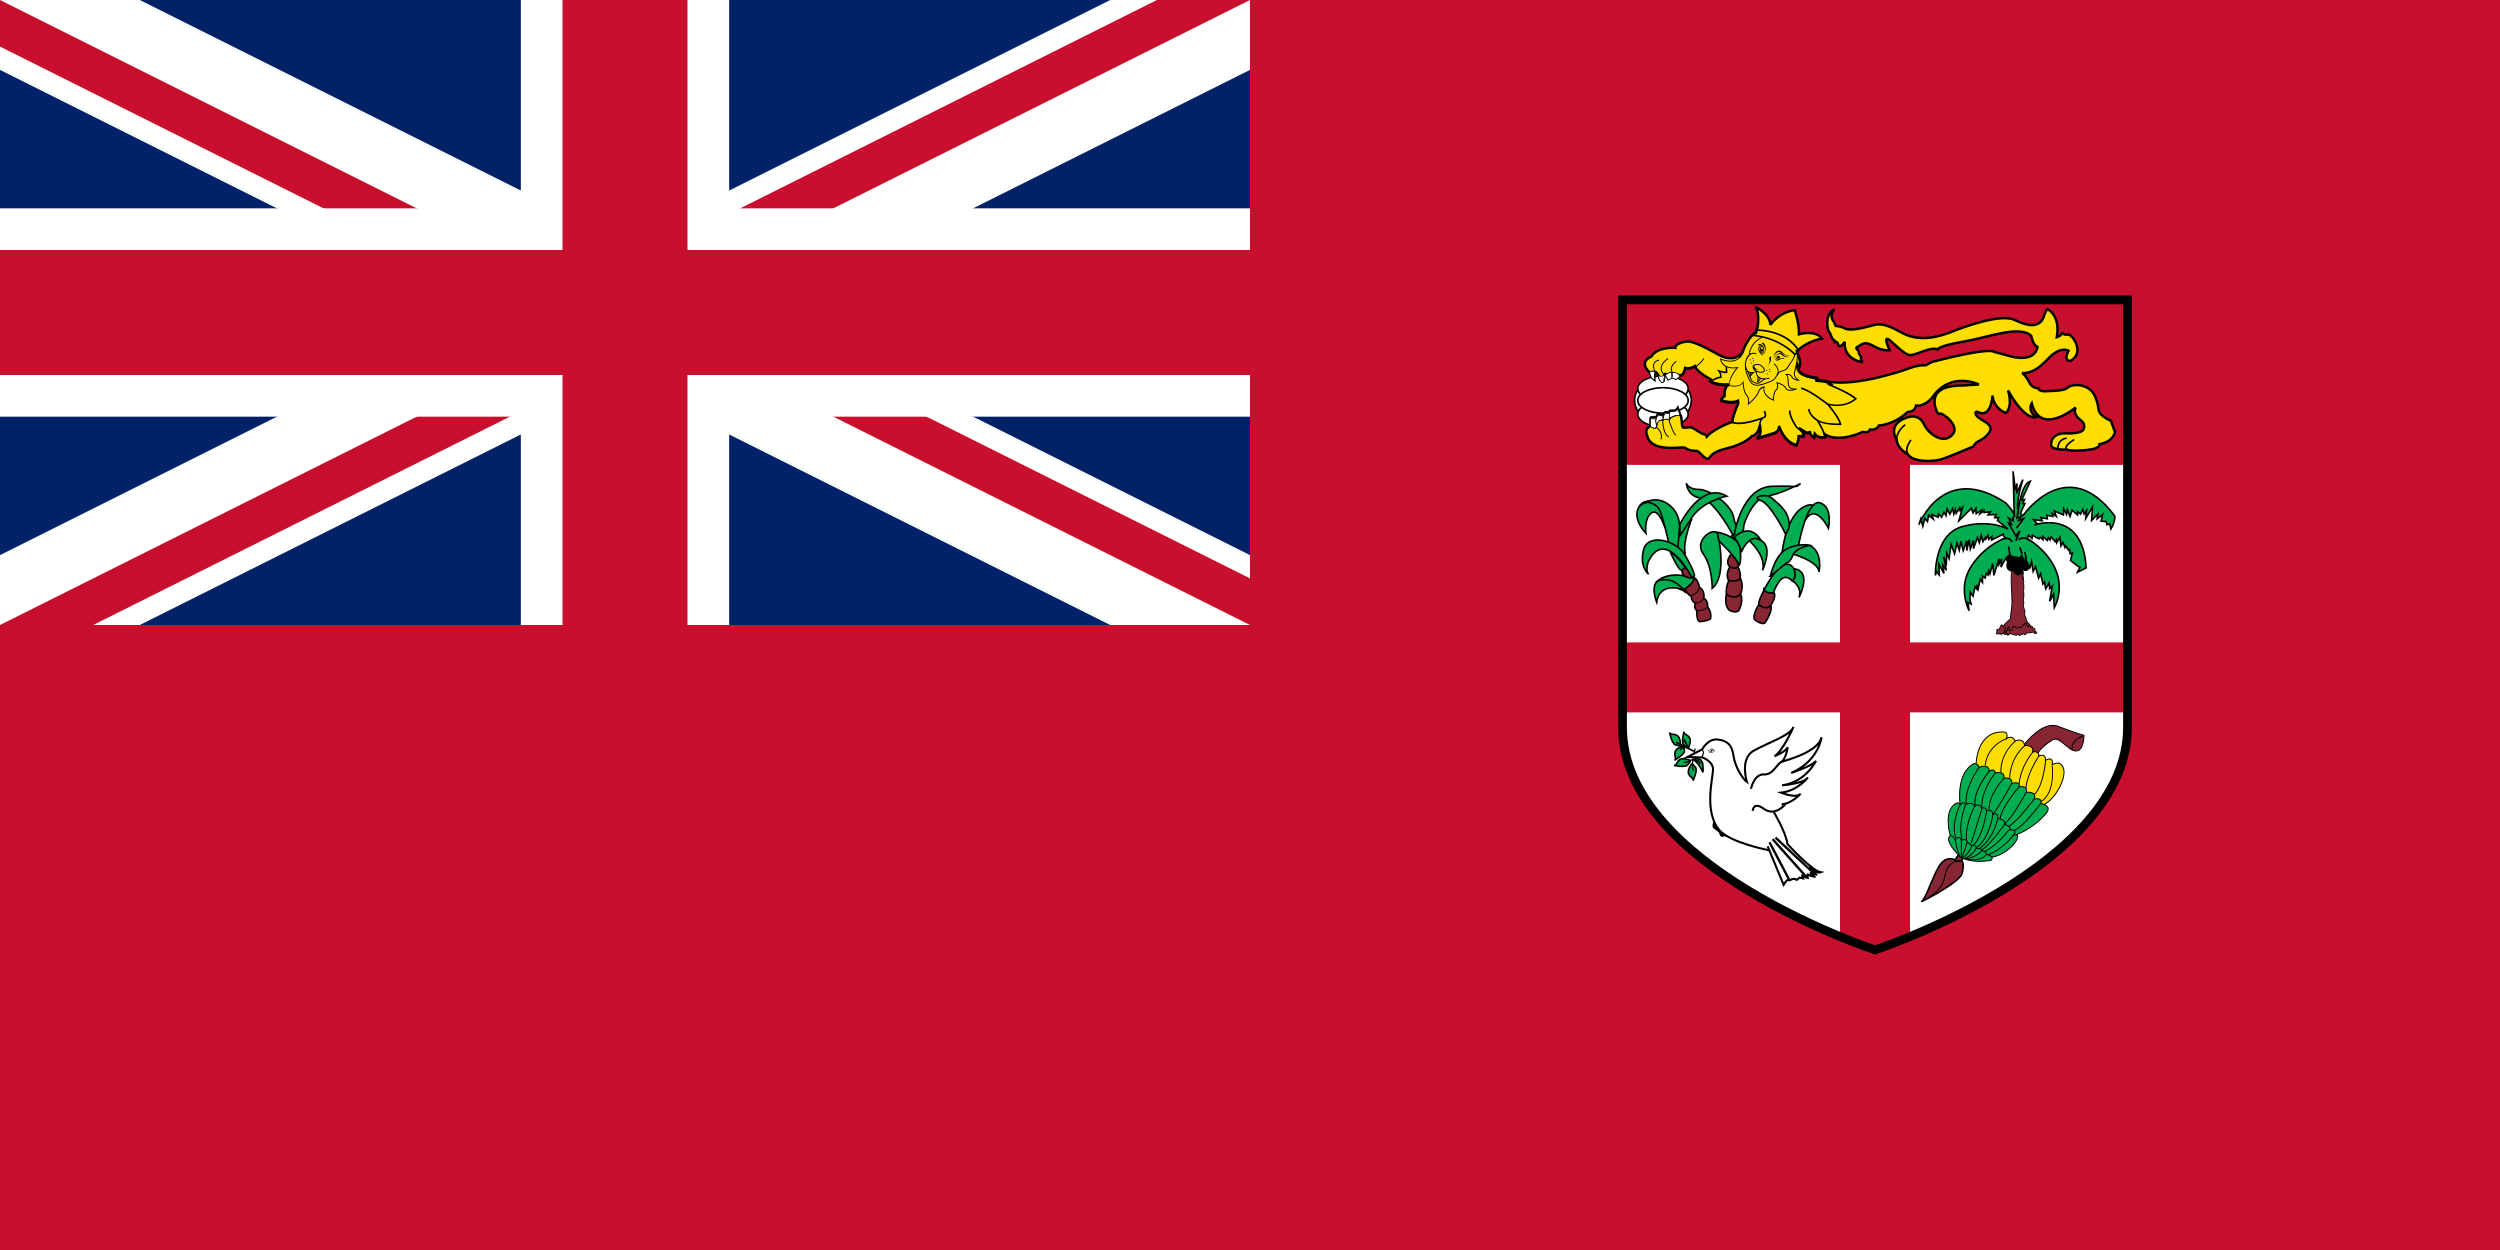 <?xml version="1.0" encoding="UTF-8"?>
<svg xmlns="http://www.w3.org/2000/svg" width="1200" height="600">
<clipPath id="c">
<path d="M0,0V150H700V300H600zM0,300V400H300V0H600z"/>
</clipPath>
<rect width="1200" height="600" fill="#012169"/>
<path d="M0,0 600,300M0,300 600,0" stroke="#fff" stroke-width="60"/>
<path d="M0,0 600,300M0,300 600,0" stroke="#c8102e" stroke-width="40" clip-path="url(#c)"/>
<path d="M300,0V400M0,150H700" stroke="#fff" stroke-width="100"/>
<path d="M300,0V400M0,150H700" stroke="#c8102e" stroke-width="60"/>
<path d="M0,300H600V0H1200V600H0z" fill="#c8102e"/>
<g id="coa" stroke-miterlimit="4.8">
<path fill="#fff" d="m778.8,143.94,0,205.09c0,67.08,121.2,106.91,121.2,106.91s121.2-39.833,121.2-106.91v-205.09z"/>
<path fill="#c8102e" d="m883.2,216,0,92.344-104.4,0,0,33.6,104.4,0,0,107.6,16.8,6.396,16.8-6.396,0-107.6,104.4,0,0-33.6-104.4,0,0-92.344z"/>
<path fill="#c8102e" d="m778.8,143.94,242.4,0,0,79.2-242.4,0z"/>
<g id="lion" stroke-miterlimit="3">
<g fill="#fff" stroke="#000" stroke-width="0.805">
<ellipse stroke-width="0.803" cx="798.23" cy="192.212" rx="13.623" ry="10.962"/>
<ellipse cx="798.23" cy="186.525" rx="12.114" ry="6.123"/>
<ellipse cx="798.23" cy="198.769" rx="12.114" ry="6.123"/>
<ellipse cx="798.23" cy="192.213" rx="12.114" ry="6.123"/>
</g>
<path fill="#fedd00" stroke="#000" stroke-width="1.2" d="m1015.2,207.43-1.985-5.476s-5.434-2.216-5.848-5.102c-0.967-7.694-3.714-10.578-7.83-11.678-4.124-1.099-6.868,0.689-6.868,0.689-1.241,1.787-7.426,1.787-10.859,1.921-3.434,0.14-3.493-1.492-3.493-1.492-2.668,0.019-3.79-1.942-3.79-1.942-1.746-3.487-3.046-4.792-3.908-5.233,4.457,0.066,7.813-1.991,12.844-7.27,5.494-5.772,9.415-3.54,9.415-3.54-2.666,5.389,0.887,4.913,0.887,4.913,7.28-3.706,0.96-13.051-1.237-12.638-2.197,0.41-2.825-1.069-2.825-1.069,0.067,1.678-2.44,2.345-2.44,2.345,1.88-10.674-4.489-13.504-4.489-13.504-0.964,0.961-1.516,2.884-1.516,2.884-1.783,6.458-7.691,5.497-14.29,2.335-6.593-3.158-24.179,3.3-29.672,5.497-5.501,2.198-15.528,5.634-24.596,0.55-9.065-5.087-11.269-4.124-14.839-3.161-3.575,0.96-9.888,2.476-12.222,1.236-2.339-1.236-5.003-1.313-5.003-1.313,0.636-0.355-0.358-1.847-0.358-1.847-2.747-3.708,0.358-5.981,0.358-5.981s-5.114,1.44-3.08,10.169l0.935,1.309s0.685,2.746,2.201,3.571l-0.055,0.601s1.294-0.601,1.7,1.183c0.418,1.786,2.34,0.138,3.164-1.372,0,0-1.376,7.969,8.519,9.892,0,0-1.106-1.237-0.692-2.062,0.41-0.824-1.234-1.517-1.094-2.749,0.136-1.232-2.47-1.783-0.414-2.749,2.058-0.961,3.025-2.886,7.42-0.275s7.834,2.064,7.834,2.064-2.681-5.502-1.204-5.498c1.477,0.002,8.123,8.23,11.394,7.823,3.272-0.403,9.593-4.114,12.754-2.74,0,0,0.271-1.649,12.36-3.71,12.092-2.062,27.006-8.087,32.599-2.807,0,0,0.654,4.182,2.987,5.282,0,0-0.418,8.654-15.385,3.842l-5.43-1.428s-0.834-2.629-29.304,4.693c0,0-1.675,0.584-2.774,1.411-1.103,0.821-2.615-0.414-8.248,1.645-5.628,2.065-26.654,8.935-39.564,6.46l-0.017,0.035c-2.844-0.85-5.508-0.41-5.616-0.859-0.139-0.55,1.513,0.139,1.513,0.139-0.96-1.102-1.374-1.19-1.374-1.19-10.855-1.19-8.936-6.094-8.936-6.094l0.553,1.512c1.787-2.334-0.692-7.83-0.692-7.83l-0.104,0.018c-0.028-0.169-0.059-0.337-0.101-0.5l0.898-0.619c5.222-4.398,11.269-5.222,11.269-5.222-3.575-4.394-11.134-2.058-11.134-2.058,0.139-5.358-2.058-11.542-2.058-11.542-7.423,0.824-11.678,7.006-11.678,7.006-0.275-5.494-7.284-8.652-7.284-8.652,2.608,3.158,0.964,10.714,0.964,10.714l0.275,0.138c-0.434-0.011-0.689,0-0.689,0l-0.156,1.62-0.257-0.108s-2.608,0.96-5.629,7.83c0,0-0.306,1.624-1.475,3.088-0.01-0.19,0.011-0.361-0.013-0.559,0,0-3.376,4.423-11.176,0,0,0-10.598-6.288-14.323-6.055-3.725,0.232-6.174,1.979-5.936,3.026,0,0-8.504-0.7-11.413,4.189,0,0-6.403,2.329-0.93,7.57,0,0,0.733,2.278,2.326,3.498,0,0-0.226-4.784,0.934-3.378,0,0,0.301,0.472,0.874,0.802,0.152,0.671,0.666,2.534,1.804,3.484l0.82-0.26c0.125-1.193,0.383-2.7,0.648-3.334,0.125,0.017,0.224,0.031,0.27,0.035-0.036,0.035-0.07,0.055-0.104,0.086l1.513,2.329,1.745-0.931c0.817-0.119,1.864,0.7,1.864,0.7l1.98-1.631c-0.012-0.018-0.024-0.022-0.036-0.041,1.95,0.326,2.483-3.454,2.483-3.454,1.752,0.461,3.39-0.055,4.784-0.9,0.85,3.134,7.792,6.496,7.792,6.496s0.12-0.011,0.299-0.025c-0.588,0.376-0.937,0.658-0.937,0.658,3.158,2.202,9.067,1.651,9.067,1.651-2.471,0.964-2.125,5.537-2.125,5.537-1.444,0.593-1.585,2.018-1.585,2.018,4.81,1.919,8.095,0.33,8.095,0.33,0.264,1.565-0.125,1.732-0.125,1.732-1.922,4.121-2.747,8.105-2.747,8.105,0.042,0.018,0.091,0.028,0.132,0.042-0.059,0.108-0.132,0.212-0.178,0.324,0,0-8.383,2.91-12.109,6.986,0,0-0.35-1.166-1.399-1.166-1.048,0-4.308-2.675-5.822-3.143-1.511-0.463-3.725,0.468-4.308-0.229-0.527-0.636-0.29-5.406-1.298-6.175,0.004,0,0.019,0.004,0.019,0.004l-1.049-2.91c-0.698,1.512-3.608,1.162-3.608,1.162-0.115,0.07-0.563,0.396-1.196,0.869-0.581,0.031-1.249-0.169-1.249-0.169-0.299,0.061-0.594,0.9-0.811,1.715-0.116,0.086-0.235,0.176-0.353,0.266v-0.817c-0.58,0.466-1.745-0.233-2.213-0.233-0.228,0-0.51,0.667-0.739,1.352-1.184,0.22-2.754,0.278-2.754,0.278-0.466,0.233-0.119,3.842-0.119,3.842-3.374,1.865-1.746,4.657-1.746,4.657,1.864,9.083,17.35,5.006,18.515,6.174,1.162,1.165,3.842,1.394,5.24,1.394,1.394,0,3.139,3.378,5.122,3.727,1.981,0.35,0-2.677,9.182-4.871,9.179-2.194,12.239-5.958,12.239-5.958,2.875-0.554,3.676-4.049,3.89-5.46,0.028,0.65,0.104,1.37,0.209,2.19,0.414,3.161-1.77,4.312-1.77,4.312l7.955-2.388c3.157-0.824,2.747-3.575,2.747-3.575,3.022,8.657,8.519,9.206,8.519,9.206,1.099-3.299,0.964-4.261,0.964-4.261l2.472-0.134c0.101-1.864-1.544-3.226-2.497-3.859l3.87,2.347,1.508-0.275c0,1.374,2.062,2.608,2.062,2.608l0.278-1.782c1.787,2.335,5.083,1.51,5.083,1.51-0.066-0.415-0.167-0.845-0.292-1.283,7.04,4.345,18.286-1.189,18.286-1.189,3.022,0.686,3.434-1.1,3.434-1.1,3.434,0.41,4.231-1.937,4.231-1.937,8.083-0.7,13.772-6.446,13.772-6.446,3.98-0.275,4.11-3.121,4.11-3.121s3.991,0.787,7.84-4.022c8.928-12.775,22.28-6.124,22.28-6.124l-7.72,0.488c-20.194-0.136-11.822,13.598-11.822,13.598l1.244-0.132c1.924,0.412,8.515,5.633,6.085,9.522-0.038,0.068-0.091,0.131-0.136,0.193-4.117,5.636-11.742,0.26-13.915-4.495-2.201-4.807-6.599-3.707-6.599-3.707s-11.401,1.924-6.731,10.991l0.17,0.005c0.086,2.213,1.475,4.734,5.542,7.24,2.285,3.232,9.794,3.569,15.31,2.374,2.567-0.56,16.112-6.384,16.112-6.384,0.994-2.95,4.36-2.27,7.381-6.529s-4.26-5.772-5.908-8.105c-1.651-2.339,0.414-1.925,0.414-1.925,6.592,3.572,7.141-7.832,7.141-7.832,0.689,6.593,6.457,8.38,6.457,8.38,3.575-3.568,0.967-10.852,0.967-10.852,8.519,15.25,13.678,12.822,13.678,12.822-4.586-2.839-2.278-6.64-2.278-6.64,4.117,16.211,21.022,2.062,21.022,2.062-0.824,2.333,0.004,3.706,1.513,5.218,1.51,1.512,3.296,2.2,2.476,4.948-0.827,2.747-8.653,2.2-8.653,2.2s-7.698-0.41-7.007,6.047c0.403,1.508,5.49,2.058,7.414,1.648,0,0-0.793,0.173,2.051,0.553,0.953,0.122,2.104,0.143,3.275,0.104,3.278-0.101,6.77-0.658,6.77-0.658,4.391-0.959,3.707-2.476,3.707-2.476,6.726-1.24,7.417-5.776,7.417-5.776z"/>
<g fill="#000">
<path d="m791.954,179.295c0.005-0.007,0.361-0.848,1.039-0.949,0.523-0.078,1.158,0.31,1.829,1.124l0.367-0.276c-0.016-0.028-1.813-2.646-1.097-4.495,0.319-0.824,1.114-1.39,2.357-1.669l-0.101-0.452c-1.403,0.322-2.305,0.98-2.686,1.957-0.142,0.365-0.202,0.751-0.202,1.136,0,0.904,0.318,1.819,0.644,2.522-0.407-0.256-0.803-0.361-1.183-0.304-0.69,0.104-1.026,0.601-1.208,0.925z"/>
<path d="m1004,215.28c-4.59,0.728-11.328,1.132-11.864-0.257-0.094-0.247-0.11-1.238,3.648-3.685l-0.438-0.673c-3.136,2.042-4.398,3.518-3.96,4.646,0.962,2.5,10.799,1.072,12.763,0.758z"/>
<path d="m916.2,217.93c-1.046-1.601-0.576-3.793,1.398-6.523l-0.65-0.469c-2.194,3.018-2.671,5.524-1.422,7.434z"/>
<path d="m910,211.02c0.101,2.768,2.056,5.339,5.8,7.632l0.421-0.686c-3.505-2.143-5.323-4.49-5.418-6.973-0.138-3.812,3.89-6.752,3.929-6.784l-0.469-0.654c-0.181,0.128-4.418,3.216-4.262,7.465z"/>
<path d="m988.29,212.05c-1.259,1.859-0.838,4.11-0.821,4.205l0.788-0.155c-0.007-0.022-0.372-2.026,0.703-3.604,0.646-0.949,1.686-1.565,3.097-1.832l-0.145-0.79c-1.634,0.31-2.85,1.04-3.623,2.176z"/>
<path d="m808.92,176.89-0.248-0.062-0.034,0.256c-0.007,0.025-0.358,2.464-1.464,3.127-0.31,0.185-0.643,0.205-1.028,0.065l-1.878-1.142c-0.374-0.33-0.696-0.572-1.237-0.414-0.108-0.139-0.539-0.724-0.539-1.662,0-0.104,0.007-0.216,0.023-0.329,0.133-1.1,0.901-2.161,2.29-3.151l-0.264-0.376c-1.505,1.075-2.338,2.243-2.484,3.48-0.168,1.433,0.661,2.406,0.697,2.448l0.112,0.128,0.152-0.07c0.418-0.185,0.539-0.076,0.946,0.284l2.027,1.232c0.515,0.19,0.991,0.155,1.422-0.102,1.145-0.685,1.546-2.681,1.639-3.235,4.877,1.049,8.802-4.879,8.972-5.135l-0.39-0.252c-0.035,0.062-4.04,6.134-8.713,4.909z"/>
<path d="m797.23,175.98c-0.244,0.988-0.077,1.957,0.487,2.882,0.539,0.877,1.069,1.344,1.622,1.417,0.674,0.094,1.213-0.407,1.688-0.845,0.346-0.324,0.674-0.625,0.944-0.605l0.419,0.289,0.361-0.287-0.748-0.461c-0.472-0.035-0.868,0.332-1.29,0.726-0.421,0.386-0.853,0.793-1.314,0.73-0.4-0.055-0.832-0.462-1.29-1.206-0.497-0.815-0.647-1.669-0.436-2.531,0.526-2.176,3.127-3.774,3.155-3.79l-0.236-0.392c-0.116,0.067-2.791,1.709-3.364,4.072z"/>
<path d="m790.52,207.04c0.233-0.841,0.88-1.558,1.919-2.135-0.205,0.019,1.019,1.015,2.069,0.904,0,0,0.426-0.229,0.682-0.368,0.278,0.24,2.096,1.895,2.096,3.991,0,0.442-0.08,0.894-0.278,1.354l0.426,0.179c1.33-3.15-2.015-5.944-2.046-5.974l-0.122-0.096-0.206,0.133-0.596,0.324c-0.859,0.09-1.979-0.818-1.987-0.827-1.411,0.616-2.132,1.43-2.4,2.399z"/>
<path d="m806.05,199c-1.004,0.085-3.802,0.619-4.715,2.071-0.33,0.527-0.379,1.106-0.139,1.733l0.367,0.977c0.871,2.344,1.776,4.765,2.762,5.312l0.223-0.401c-0.838-0.464-1.75-2.912-2.556-5.071l-0.365-0.977c-0.187-0.494-0.156-0.929,0.095-1.328,0.75-1.19,3.265-1.765,4.366-1.856,0.641-0.052,0.85,2.314,0.977,3.727l0.457-0.042c-0.184-2.083-0.377-4.236-1.472-4.145z"/>
<path d="m798.38,201.3c-0.588,0.526-0.469,1.318-0.462,1.352,0.005,0.217,0.266,6.067,3.044,7.277l0.182-0.421c-2.514-1.096-2.767-6.845-2.771-6.901-0.001-0.035-0.083-0.616,0.317-0.966,0.421-0.374,1.259-0.403,2.42-0.084l0.122-0.442c-1.34-0.37-2.3-0.308-2.854,0.185z"/>
<path d="m796.18,201.78c-1.229,0.856-1.178,3.298-1.177,3.4l0.46-0.008c0-0.025-0.046-2.303,0.98-3.014,0.383-0.264,0.887-0.275,1.501-0.028l0.17-0.425c-0.766-0.312-1.418-0.287-1.934,0.076z"/>
</g>
<g fill="#000">
<path d="m862.33,169.49c0.022,0.038,1.31,2.945,1.31,5.305,0,0.419-0.198,0.716-0.292,1.081-0.052-0.136-0.5-1.367-0.5-1.367l-0.389,0.988c-0.018,0.055-0.526,1.384,0.382,2.882,1.2,1.978,4.187,3.244,8.884,3.758h-0.002c0,0.004,0.059,0.055,0.066,0.065-0.194,0.026-0.341,0.08-0.385,0.122l-0.188,0.16,0.025,0.401c0.121,0.487,0.678,0.511,1.783,0.553,0.187,0.011,0.491,0.055,0.706,0.066,0.275,0.077,0.557,0.154,0.557,0.154s-0.077-0.089-0.094-0.108c1.07,0.073,2.274,0.337,3.581,0.826-0.289,0.076-0.995,0.252-0.995,0.252l1.162,0.458c0.088,0.035,8.648,3.474,12.191,6.302-1.006,0.872-5.299,4.08-12.736,2.248l-1.246-0.306,0.845,0.965c0.052,0.058,4.896,5.614,5.9,8.983-1.687,0.017-8.185-0.042-10.456-1.972l-0.588,0.535c0.031,0.049,3.115,4.576,3.804,8.105-0.883,0.116-3,0.203-4.252-1.433l-0.577-0.751s-0.233,1.517-0.313,2.038c-0.605-0.456-1.367-1.138-1.367-1.867v-0.48s-1.592,0.289-1.832,0.332c-0.212-0.127-2.85-1.728-3.766-2.282-0.324-0.21-0.535-0.33-0.605-0.365-0.004-0.004-0.035-0.023-0.035-0.023l-0.028-0.016-0.39,0.706s0.449,0.268,0.577,0.348c0.806,0.526,2.186,1.67,2.326,3.188-0.595,0.035-2.448,0.136-2.448,0.136l0.046,0.426v0.067c0,0.252-0.079,1.304-0.848,3.679-1.158-0.276-5.369-1.744-7.858-8.874l-0.775,0.192c0.004,0.019,0.013,0.114,0.013,0.265,0,0.649-0.229,2.279-2.465,2.86-0.013,0.004-4.151,1.248-6.452,1.937,0.431-0.616,0.824-1.46,0.824-2.684,0-0.26-0.017-0.54-0.052-0.838-0.139-1.036-0.223-1.898-0.223-2.618,0-1.501,0.368-2.395,1.405-3.031l-0.361-0.716c-0.097,0.038-9.618,3.82-14.339,2.25,0.216-0.922,1.015-4.162,2.628-7.615l-0.209,0.198c0.31-0.132,0.625-0.616,0.365-2.166l-0.086-0.528-0.484,0.233c-0.031,0.014-3.053,1.363-7.417-0.236,0.089-0.358,0.32-1.001,1.235-1.38l0.268-0.108-0.025-0.292c0-0.011-0.011-0.214-0.011-0.532,0-1.178,0.185-3.94,1.88-4.602l-0.18-0.776c-0.055,0.007-5.161,0.415-8.257-1.307,0.812-0.56,2.519-1.592,4.505-1.878l0.318-0.046,0.023-0.318c0.004-0.016,0.011-0.109,0.011-0.259,0-0.403-0.156-1.219-0.511-2.041,1.178,0.329,2.591,0.625,3.091,0.25l0.17-0.128-0.146-3.098-0.803,0.038s0.097,2.054,0.122,2.562c-0.504,0.028-1.788-0.229-3.035-0.625l-1.234-0.392,0.794,1.024c0.646,0.829,0.727,1.859,0.737,2.332-2.79,0.518-4.975,2.251-5.069,2.329l-0.41,0.337,0.434,0.304c2.4,1.672,6.154,1.817,8.081,1.775-1.136,1.279-1.328,3.421-1.328,4.492,0,0.22,0.007,0.278,0.011,0.386-1.363,0.736-1.568,2.118-1.577,2.182l-0.03,0.301,0.282,0.115c4.124,1.644,6.941,0.851,7.897,0.497,0.007,0.128,0.035,0.302,0.035,0.394,0,0.378-0.07,0.493-0.07,0.493-2.027,4.248-2.875,8.286-2.886,8.324l-0.066,0.334,0.313,0.125c3.828,1.53,10.705-0.559,13.751-1.634-0.4,0.689-0.632,1.464-0.632,2.429,0,0.809,0.097,1.718,0.233,2.731,0.035,0.257,0.049,0.494,0.049,0.724,0,2.28-1.541,3.143-1.614,3.181l0.306,0.74,7.955-2.389c1.84-0.478,2.531-1.565,2.824-2.489,3.139,7.444,8.066,8.114,8.285,8.14l0.32,0.028,0.101-0.302c0.766-2.287,0.942-3.449,0.977-4.009,0.532-0.024,2.462-0.132,2.462-0.132l0.02-0.361c0.004-0.062,0.004-0.122,0.004-0.181,0-0.659-0.205-1.241-0.49-1.764,0.497,0.3,1.376,0.834,1.376,0.834s0.911-0.166,1.318-0.24c0.344,1.33,1.924,2.374,2.128,2.498l0.511,0.307s0.188-1.212,0.268-1.74c1.964,1.758,4.753,1.235,4.885,1.202l0.352-0.09-0.052-0.358c-0.4-2.688-2.204-5.886-3.265-7.596,3.491,1.588,9.85,1.471,10.163,1.462l0.474-0.017-0.094-0.464c-0.564-2.825-4.093-7.272-5.57-9.041,8.202,1.542,12.607-2.713,12.796-2.906l0.288-0.306-0.317-0.278c-2.758-2.401-9.113-5.19-11.665-6.257,0.139-0.035,0.894-0.226,0.894-0.226l-0.883-0.494c-2.135-1.2-4.398-1.349-5.928-1.415l-0.007-0.012c-0.971-1.111-1.464-1.289-1.589-1.316-5.546-0.612-7.579-2.166-8.317-3.366-0.062-0.098-0.031-0.166-0.077-0.262,0.119-0.16,0.244-0.318,0.244-0.318,0.535-0.697,0.726-1.63,0.726-2.617,0-2.546-1.294-5.456-1.367-5.624l-0.738,0.334z"/>
<path d="m836.8,167.86c-0.017,0.079-0.608,3.119-3.196,4.543-1.948,1.07-4.52,0.982-7.639-0.266l-0.352-0.139,0.037,0.376c0.008,0.078,0.214,1.864,1.897,3.172,1.402,1.092,3.408,1.475,5.922,1.2-0.841,0.998-3.544,4.452-3.544,7.802,0,0.176,0.011,0.354,0.028,0.528,0.344,0.247,4.579,1.394,6.544-1.116,0.07,1.076,0.379,4.522,1.724,5.869,0.737,0.733,0.911,1.805,0.911,2.66,0,0.772-0.146,1.367-0.146,1.379l-0.152,0.613,0.511-0.372c0.163-0.119,4.057-2.971,5.302-6.707-0.004,0.01,0.623-0.937,1.825-1.325-0.025,0.163-0.046,0.33-0.046,0.563,0,1.444,0.632,4.064,4.836,5.671l0.344,0.132-0.031-0.367c-0.004-0.008-0.028-0.296-0.028-0.726,0-1.055,0.146-2.993,1.151-3.997,0.661-0.66,0.859-1.404,0.859-2.048,0-0.508-0.112-0.918-0.226-1.22,0.848,0.215,2.855,0.862,3.672,2.39,1.186,2.222,5.338,0.454,5.515,0.379l-0.143-0.437c-0.017,0.004-1.746,0.391-2.837-0.358-0.48-0.33-0.768-0.838-0.869-1.511l-0.192-2.31c-0.042-1.046-0.187-1.711-0.713-2.27,0.55-0.05,1.651-0.031,2.118,1.001,0.733,1.616,3.251,1.774,3.355,1.782l0.862,0.046-0.724-0.468c-0.024-0.014-2.197-1.457-1.822-3.336l0.313-1.376c0.595-2.48,1.585-6.632,0.779-9.181l-0.438,0.14c0.199,0.636,0.282,1.39,0.282,2.196,0,2.26-0.64,4.944-1.072,6.738l-0.317,1.394c-0.038,0.181-0.052,0.365-0.052,0.539,0,1.217,0.79,2.146,1.405,2.705-0.74-0.16-1.766-0.512-2.152-1.37-0.605-1.326-2.228-1.387-3.004-1.23l-0.542,0.109,0.462,0.307c0.73,0.487,0.751,1.054,0.803,2.293l0.194,2.358c0.115,0.804,0.473,1.418,1.061,1.824,0.515,0.35,1.116,0.4,1.666,0.439-1.234,0.322-2.924,0.522-3.532-0.619-1.145-2.132-4.291-2.702-4.423-2.728l-0.48-0.083,0.24,0.421c0.025,0.046,0.358,0.652,0.358,1.422,0,0.546-0.167,1.171-0.733,1.735-1.116,1.126-1.286,3.167-1.286,4.296,0,0.221,0.011,0.252,0.014,0.386-3.595-1.511-4.231-3.749-4.231-5.016,0-0.539,0.104-0.898,0.119-0.944l0.104-0.354-0.365,0.061c-1.746,0.288-2.472,1.71-2.503,1.77-0.998,2.992-3.709,5.359-4.691,6.149,0.031-0.25,0.066-0.541,0.066-0.895,0-0.935-0.202-2.126-1.05-2.976-1.429-1.429-1.624-5.974-1.624-6.019l-0.031-0.821-0.4,0.713c-1.582,2.833-6.199,1.472-6.245,1.46-0.194-3.58,3.866-8.16,3.908-8.207l0.425-0.472-0.626,0.092c-2.652,0.384-4.711,0.029-6.122-1.061-1.105-0.857-1.502-1.948-1.644-2.498,3.076,1.146,5.656,1.21,7.642,0.113,2.774-1.534,3.383-4.675,3.407-4.807,2.914-6.606,5.459-7.649,5.486-7.656l-0.16-0.431c-0.115,0.04-2.74,1.073-5.768,7.95z"/>
<path d="m843.45,158.07-0.194,0.007-2.364,3.24,0.702,0.07c12.829,1.248,19.613,8.988,19.679,9.068l0.296,0.344,2.326-2.527-0.17-0.26c-6.505-10.244-20.135-9.947-20.274-9.942zm0.22,0.804c1.585,0.004,13.271,0.365,19.189,9.331-0.289,0.313-0.935,1.019-1.279,1.397-1.387-1.438-7.962-7.582-19.237-8.906,0.437-0.601,1.164-1.598,1.327-1.822z"/>
<path d="m841.6,164.84c-1.096,1.495-2.114,3.707-2.114,4.742,0,0.198,0.038,0.354,0.122,0.452,0.007,0.01,0.046,0.013,0.059,0.029-1.336,1.198-2.131,3.197-2.131,5.456,0,1.243,0.22,2.538,0.682,3.773l0.257,0.695c1.259,3.425,2.344,6.384,7.788,4.642,5.244-1.675,5.449-2.011,6.77-4.189l0.344-0.564c0.72-1.17,1.506-1.404,2.344-1.652,0.998-0.3,2.034-0.607,2.941-2.4l0.883-1.324c0.953-1.313,2.142-2.94,2.285-5.023l-0.46-0.031c-0.132,1.95-1.279,3.518-2.197,4.781l-0.922,1.387c-0.821,1.616-1.715,1.884-2.664,2.167-0.883,0.263-1.79,0.534-2.604,1.853l-0.348,0.566c-1.27,2.096-1.432,2.366-6.512,3.994-5.027,1.607-5.946-0.9-7.218-4.363l-0.257-0.702c-1.433-3.818-0.313-7.669,1.55-9.049l0.64-0.475s-0.793,0.089-0.887,0.101c-0.01-0.038-0.02-0.072-0.02-0.132,0-0.624,0.682-2.611,2.038-4.464,1.158-1.578,3.89-3.142,3.919-3.157l-0.229-0.398c-0.115,0.068-2.845,1.63-4.058,3.287z"/>
<path d="m839.16,178.65c0.9,0.624,2.166,0.581,3.692,0,0.007,0.544,0.128,1.699,1.078,2.538,1.116,0.988,2.965,1.178,5.5,0.574l-0.108-0.445c-2.375,0.566-4.088,0.407-5.087-0.469-1.072-0.946-0.922-2.45-0.918-2.464l0.042-0.394-0.365,0.155c-1.537,0.662-2.74,0.702-3.575,0.125-1.495-1.039-1.384-3.755-1.38-3.786l-0.46-0.022c-0.002,0.124-0.127,3.002,1.58,4.188z"/>
<path d="m842.07,174.99c-0.656,0.156-0.827,0.706-0.827,1.13,0,0.102,0.011,0.197,0.024,0.278,0.115,1.182,1.398,1.969,2.563,2.306,1.133,0.328,2.527,0.349,3.077-0.356,0.22-0.282,0.379-0.79-0.101-1.61-1.75-2.976-4.58-1.811-4.736-1.748zm1.888,3.271c-1.019-0.292-2.142-0.953-2.232-1.933-0.022-0.094-0.132-0.752,0.449-0.89l0.046-0.014c0.104-0.047,2.611-1.136,4.19,1.55,0.281,0.479,0.326,0.845,0.132,1.092-0.338,0.44-1.454,0.527-2.585,0.196zm-1.933-3.254c0.004-0.004,0.046-0.018,0.046-0.018l-0.046,0.018z"/>
<path d="m843.65,180.98c-0.295,2.514-0.115,2.574,0.066,2.63l0.16,0.05,0.18-0.212,1.457-1.92-1.829-0.866-0.034,0.318zm0.421,0.376c0.26,0.122,0.5,0.236,0.737,0.348-0.198,0.253-0.566,0.744-0.845,1.111,0.007-0.379,0.053-0.913,0.108-1.459z"/>
<path d="m839.86,178.96-0.097,2.376,1.996-2.413-1.888-0.209-0.011,0.246zm0.449,0.266c0.176,0.02,0.302,0.031,0.552,0.059-0.194,0.234-0.324,0.392-0.584,0.707,0.019-0.37,0.026-0.575,0.032-0.766z"/>
<path d="m838.53,178.2c0.017,0.031,1.484,2.9,1.745,3.947,0.167,0.665,1.015,1.422,2.027,1.798,1.008,0.379,1.954,0.318,2.659-0.174l1.325-1.102c0.442-0.425,0.588-0.544,0.946-0.482l0.077-0.454c-0.601-0.101-0.894,0.179-1.339,0.604l-1.27,1.057c-0.782,0.546-1.739,0.313-2.239,0.121-0.946-0.35-1.631-1.028-1.742-1.481-0.275-1.094-1.721-3.919-1.78-4.04l-0.408,0.206z"/>
<path d="m840.44,169.6c-1.62,0.748-2.305,2.713-2.333,2.796l0.434,0.151c0.007-0.019,0.654-1.87,2.093-2.531,0.702-0.322,1.488-0.311,2.344,0.025l0.17-0.425c-0.973-0.392-1.884-0.396-2.708-0.017z"/>
<path d="m851.33,174.76c0.128,0.096,3.188,2.414,1.429,5.243l0.39,0.244c1.985-3.188-1.513-5.831-1.544-5.858l-0.275,0.372z"/>
<path d="m842.13,175.21s-0.476,1.729,1.957,2.34c0,0-2.288-0.019-2.434-0.611-0.154-0.59,0.013-1.9,0.476-1.729z"/>
<path d="m849.57,177.28c0,0.15-0.122,0.274-0.271,0.274-0.146,0-0.271-0.124-0.271-0.274,0-0.148,0.125-0.271,0.271-0.271,0.15,0,0.271,0.124,0.271,0.271z"/>
<path d="m849.84,178.36c0,0.15-0.122,0.275-0.271,0.275s-0.268-0.125-0.268-0.275c0-0.146,0.119-0.27,0.268-0.27s0.271,0.125,0.271,0.27z"/>
<circle cx="848.01" cy="177.825" r="0.27"/>
<path d="m848.75,179.45c0,0.146-0.122,0.268-0.271,0.268-0.146,0-0.268-0.121-0.268-0.268,0-0.151,0.122-0.275,0.268-0.275,0.149,0,0.271,0.122,0.271,0.275z"/>
<path d="m841.65,172.13c0,0.15-0.121,0.272-0.275,0.272-0.146,0-0.271-0.124-0.271-0.272,0-0.146,0.125-0.271,0.271-0.271,0.154,0,0.275,0.125,0.275,0.271z"/>
<circle cx="841.65" cy="173.22" r="0.27"/>
<circle cx="840.09" cy="172.68" r="0.27"/>
<path d="m840.83,174.3c0,0.146-0.125,0.271-0.275,0.271-0.146,0-0.268-0.125-0.268-0.271,0-0.151,0.122-0.275,0.268-0.275,0.149,0.001,0.275,0.124,0.275,0.275z"/>
<path d="m845.57,164.75s3.518,2.165,0.132,6.228c0,0,1.666-1.237,1.836-3.362,0.178-2.123-1.207-3.816-1.968-2.866z"/>
<path d="m859.07,170.59c-1.133,0.582-2.764-0.496-3.581-1.514-0.814-1.019-2.5-1.279-3.55,0.581-1.048,1.864-2.56,2.562-2.56,2.562s1.477-0.872,2.998-2.503c1.512-1.627,2.386-0.32,3.87,0.466s1.717,0.959,2.764,0.552l0.059-0.143z"/>
<path d="m858.78,170.86c-0.463,0.348-1.312,0.64-2.212-0.09-0.9-0.727-1.658-1.715-2.792-1.134-1.138,0.584-3.293,2.212-3.293,2.212s3.494-2.417,4.165-1.891c0.667,0.526,2.243,1.805,3.202,1.429,0.961-0.383,0.93-0.526,0.93-0.526z"/>
<path d="m856.1,172.34c-1.105-0.844-2.212,0.989-3.143,0.76-0.931-0.236-1.69-1.778-1.69-1.778s0.876,1.631,2.096,1.252c1.224-0.377,2.069-1.135,2.824-0.554,0.757,0.584-0.088,0.322-0.088,0.322z"/>
<path d="m854.37,172.57c-2.183,0.226-2.399-1.813-2.399-1.834,0,0,0.689,1.78,2.618,1.457l-0.22,0.377z"/>
<path d="m854.3,171.18c0.143,0.552,0.112,0.803-0.473,0.803-0.588,0-0.988-0.196-0.988-0.766,0-0.571,1.374-0.392,1.46-0.037z"/>
<path d="m846.46,168.15c0,0.379-0.313,0.685-0.7,0.685s-0.462-0.26-0.462-0.636,0.076-0.73,0.462-0.73,0.7,0.306,0.7,0.68z"/>
<path d="m844.05,165.71s3.74,0.04,1.888,4.72c0,0,1.426-2.329,0.532-4.006-0.898-1.674-2.305-1.252-2.305-1.252s-0.343,0.317-0.114,0.538z"/>
<path d="m843.94,167.58c-0.011,0.938,0.616,1.907,1.856,2.876l0.286-0.36c-1.123-0.876-1.69-1.721-1.682-2.507,0.007-0.786,0.612-1.253,0.619-1.259l-0.275-0.371c-0.032,0.026-0.791,0.604-0.804,1.62z"/>
<path d="m844.77,168.37c0.16,0.539,0.577,0.946,1.244,1.212l0.17-0.425c-0.528-0.21-0.856-0.518-0.973-0.913-0.236-0.796,0.403-1.724,0.41-1.732l-0.372-0.268c-0.036,0.048-0.779,1.121-0.48,2.125z"/>
<path d="m849.9,170.97s0.696,1.512-0.32,3.143c-1.019,1.631-0.991,1.544-0.991,1.544s1.224-2.242,0.758-3.175c-0.462-0.931,0.553-1.512,0.553-1.512z"/>
<path d="m864.45,186.76c3.842,0.724,12.51,7.52,12.6,7.59l0.498-0.636c-0.365-0.282-8.915-6.985-12.948-7.744l-0.15,0.79z"/>
<path d="m867.86,196.35c0.257,3.409,3.967,5.528,4.127,5.614l0.392-0.7c-0.038-0.018-3.491-1.996-3.72-4.975l-0.799,0.061z"/>
<path d="m858.65,197.06c0,3.824,3.584,8.45,3.738,8.647l0.632-0.497c-0.035-0.043-3.568-4.602-3.568-8.15h-0.803z"/>
<path d="m846.5,197.49c0.632,1.262,0.566,1.902,0.403,2.215-0.191,0.353-0.581,0.407-0.594,0.41l0.094,0.8c0.295-0.035,0.887-0.24,1.2-0.816,0.383-0.701,0.253-1.699-0.383-2.964l-0.72,0.354z"/>
</g>
<g fill="#fff" stroke="#000" stroke-width="0.36">
<path d="m791.86,178.63s0.233,2.56,2.212,4.079c0,0-0.233-2.8,0.35-3.96,0-0.001-1.046-1.165-2.562-0.119z"/>
<path d="m795.81,180.26s0.468,2.326,1.865,3.376l0.82-0.233s0.348-2.914,0.814-3.262c0.466-0.347-1.979,1.048-3.498,0.119z"/>
<path d="m799.31,180.14,1.513,2.329,1.745-0.931-0.348-2.792s-1.046-0.236-2.91,1.394z"/>
<path d="m806.41,180.61-1.98,1.631s-1.046-0.817-1.864-0.7l0.352-2.562s1.397-1.048,3.492,1.631z"/>
<path d="m792.32,204.71s-0.348-3.61,0.119-3.842c0,0,1.394,0.466,1.978-0.119,0,0,0.816,2.914,0.582,4.078-0.232,1.163-1.628,0.701-2.678-0.116z"/>
<path d="m801.29,200.98s-0.115-3.028,0.466-3.379c0,0,2.91,0.35,3.608-1.162l1.049,2.91s-3.26-0.35-5.123,1.631z"/>
<path stroke-width="0.35" d="m798.15,201.56s0.581-3.143,1.165-3.259c0,0,1.513,0.464,1.979-0.12l-0.115,3.846c0-0.001,0.115-1.632-3.029-0.467z"/>
<path stroke-width="0.35" d="m794.77,202.03s0.698-2.795,1.165-2.795c0.468,0,1.632,0.698,2.213,0.233v2.096s-2.566-0.581-2.911,2.91l-0.467-2.444z"/>
</g>
</g>
<g id="sugarcanes" fill="#00ad50" stroke="#000" stroke-width="0.78">
<path d="m840.16,260s7.914,7.35,5.845,13.758c0,0,5.087-10.932-0.376-14.137-5.47-3.203-5.657-0.748-5.47,0.379z"/>
<path fill="#862633" d="m830.17,267.15s-2.07,2.833,0.188,4.906c0,0-2.448,3.575-0.56,6.595,0,0-1.511,3.203-1.133,6.596,0,0-1.321,5.275,1.505,7.729,0,0,3.018,1.508,4.339,0.188,0,0,2.636-3.956,0.938-8.108,0,0,1.885-3.39-0.187-7.726,0,0,0.566-2.45-1.13-5.274,0,0,1.13-1.888,0.186-3.394,0,0-3.767-3.961-4.146-1.513z"/>
<path d="m832.43,257.92s-9.422-18.09-16.02-18.848c-6.598-0.755-6.972-7.16-6.972-7.16s0.752,3.016,6.031,3.016c5.278,0,15.456,7.349,16.585,13.003,1.129,5.653,2.263,4.902,2.263,4.902l-1.888,5.088z"/>
<path d="m832.43,256.6s3.394-22.805,18.286-23.184c14.885-0.379,9.989,1.13,13.567-1.321,0,0-9.985,5.281-16.208,6.032-6.217,0.754-11.308,12.812-11.119,15.079,0.187,2.26-3.391,6.596-5.088,5.09-1.697-1.508,0.563-1.697,0.563-1.697z"/>
<path d="m835.82,265.09s3.391-9.047,9.235-6.029c0,0-4.526-8.674-12.629-1.134,0,0,3.582,4.9,3.394,7.163z"/>
<path d="m824.51,256.03s4.902,20.17-2.639,26.387c0,0,0.187-10.361-4.336-16.582-4.52-6.223,4.523-13.003,6.974-9.805z"/>
<path d="m825.08,259.62s8.861,8.484,9.427,11.31c0.566,2.827,2.636-8.48-1.508-11.682-4.147-3.209-8.67-3.773-8.67-3.773l0.751,4.145z"/>
<path fill="#862633" d="m808.74,281.85s0.803,3.56,2.988,4.249c0,0,0.113,2.646,2.068,3.449,0,0-1.037,2.184,0.691,3.56,0,0-0.348,4.367,1.262,5.288,0,0,3.911-0.229,5.285-1.38,0,0,0.806-2.868-1.374-5.747,0,0,0.341-2.758-1.843-4.249,0,0,0.69-3.682-2.069-5.058,0,0-0.457-2.99-2.184-4.482,0.001-0.001-3.33,4.71-4.824,4.369z"/>
<path d="m813.1,277.48s-11.606-4.252-18.042,1.84c0,0,9.881,1.38,11.147,3.334,1.264,1.95,7.352-3.216,6.895-5.173z"/>
<path d="m809.54,284.72s-0.918-0.803-2.066-1.609c-1.15-0.803-10.916-3.446-12.299,5.976,0,0-3.564-9.307,1.608-10.573,5.176-1.266,9.312,1.724,12.757,6.206"/>
<path d="m801.9,265.46s3.577,7.726,4.9,8.108c1.319,0.372,2.26-0.942,2.26-0.942s-4.71-6.974-7.159-7.166z"/>
<path d="m799.26,253.59s-3.018-9.988-6.596-7.35c-3.581,2.639-2.639,9.798-2.639,9.798s-7.163-7.346-3.018-13.192c4.152-5.842,12.253,0.566,12.253,10.744z"/>
<path fill="#862633" d="m807.37,274.13s0,1.885,1.32,2.448c1.32,0.566,3.769,1.505,3.769,0.379,0-1.13-1.883-5.466-2.641-4.9-0.755,0.568-2.069,0.56-2.448,2.072z"/>
<path d="m805.11,262.45s-0.377-8.668,5.274-11.876c0,0,1.134,0.194,1.7-1.501,0,0-4.529,10.927-3.208,16.393l-0.187,0.755"/>
<path d="m806.24,251.89s10.177-21.112,22.618-13.762c0,0-13.004,2.64-17.714,11.876l-4.715,6.967-0.188-5.082z"/>
<path d="m800.77,259.62s-3.017-14.134-4.901-16.016c-1.886-1.886-5.09-3.959-8.861-0.756,0,0,6.599-5.845,13.572-0.942,6.971,4.901,5.464,12.628,5.464,12.628l-0.751,9.802-4.712-4.336"/>
<path d="m811.7,276.39s-12.44-23.552-20.542-6.78c0,0-1.512,4.332,0.184,6.025,0,0-4.524-3.39-2.449-11.682,2.07-8.29,15.828-4.524,19.79,2.263,3.956,6.784,5.09,10.18,4.524,10.552-0.568,0.379-1.507-0.378-1.507-0.378z"/>
<path d="m846.76,283.18s9.05-18.66,14.324-10.18c0,0,1.506,4.145-0.757,5.845,0,0-3.577-4.336-6.78,0.942-3.205,5.275-1.885,4.902-1.885,4.902s-3.394,0.942-4.902-1.51z"/>
<path d="m860.32,278.84s4.9,2.635,3.209,7.913c0,0,6.592-12.625-2.452-13.758,0.001,0,1.698,3.96-0.757,5.845z"/>
<path d="m860.89,266.03s11.876,3.39,12.252,8.484c0,0,2.076-9.805-4.711-12.82,0.001,0.001-8.107,1.322-7.541,4.336z"/>
<path d="m866.17,250.38c5.09-9.989,11.498,3.204,11.498,3.204s2.26-10.364-4.145-12.252c-6.412-1.884-10.556,22.05-10.556,22.05l-7.541,1.697s2.075-20.917,13.382-22.805l1.318,0.191"/>
<path d="m857.12,256.41s-7.159-14.7-12.061-16.206c-4.902-1.508,2.642-3.77,5.657-0.944,3.011,2.825,8.665,6.408,8.101,13.948l-1.697,3.203z"/>
<path d="m849.77,276.58s2.072-9.985,7.726-13.003c5.653-3.018,10.932-1.884,10.932-1.884s-6.787,1.505-7.914,4.902c-1.133,3.39-3.018,3.577-3.018,3.577l-7.726,6.408z"/>
<path fill="#862633" d="m846.76,283.18s-3.203,6.032-2.452,6.972c0,0-3.39,4.9-2.072,7.35,0,0,3.394,2.639,4.902,1.506,0,0,3.953-5.462,2.824-8.48,0,0,2.639-3.577,1.7-5.838,0,0-3.956,0.187-4.902-1.51z"/>
<g fill="#000" stroke="none">
<path d="m830.18,272.41c0.212,0.108,2.116,1.032,3.396,0.605l0.916-0.782-0.72-0.358c-0.469,0.931-2.542,0.163-3.234-0.18l-0.358,0.715z"/>
<path d="m829.87,278.26-0.156,0.79c0.162,0.031,3.986,0.772,5.81-0.848l-0.535-0.599c-1.524,1.352-5.081,0.668-5.119,0.658z"/>
<path d="m828.9,284.92-0.472,0.65c0.046,0.035,4.489,3.199,7.333-0.257l-0.623-0.511c-2.362,2.868-6.08,0.233-6.239,0.118z"/>
<path d="m811.64,285.88,0.167,0.431c0.16-0.066,3.925-1.578,4.164-4.332l-0.457-0.042c-0.215,2.472-3.838,3.929-3.874,3.943z"/>
<path d="m813.77,289.32,0.032,0.458c0.146-0.011,3.623-0.271,4.23-2.701l-0.449-0.115c-0.523,2.107-3.78,2.354-3.814,2.358z"/>
<path d="m814.49,292.88-0.025,0.462c0.167,0.007,4.061,0.209,5.382-1.948l-0.392-0.244c-1.18,1.927-4.926,1.733-4.964,1.729z"/>
<path d="m844.02,290.44c0.07,0.073,1.748,1.732,3.709,1.658,0.96-0.035,1.812-0.476,2.531-1.303l-0.608-0.528c-0.566,0.653-1.224,1.001-1.948,1.028-1.606,0.059-3.104-1.408-3.119-1.426l-0.565,0.57z"/>
</g>
</g>
<g id="palm">
<g fill="#862633" stroke="#000" stroke-width="0.42">
<path d="m961.06,304.22c-0.209,0.08-0.418,0.205-0.608,0.403l0.608-0.403z"/>
<path d="m974.92,300.75c-0.134-0.344-0.222-0.199-0.4-0.352-0.253-0.209-0.4-0.876-0.623-1.126-0.132-0.152-0.284-0.004-0.427-0.042-0.324-0.713-0.706-1.464-1.046-2.152,0.053-0.079,0.086-0.174,0.094-0.32,0-0.028-0.16-0.577-0.17-0.601-0.097-0.152-0.251-0.062-0.344-0.299-0.104-0.236-0.025-0.702-0.062-0.98-0.028-0.233-0.119-0.361-0.104-0.689,0.014-0.284,0.167-0.616,0.149-0.865-0.007-0.156-0.191-0.508-0.246-0.64-0.223-0.539-0.41-1.046-0.438-1.711-0.028-0.601,0.094-0.97,0.138-1.492,0.056-0.625-0.275-0.929-0.275-1.506,0.004-0.442,0.191-0.938,0.244-1.334,0.073-0.542,0.079-1.328,0.034-1.884-0.041-0.532-0.191-0.852-0.108-1.45,0.022-0.146,0.091-0.264,0.108-0.469-0.004-0.146-0.004-0.288-0.004-0.431v-0.858c0-0.278,0.028-0.592,0.004-0.863-0.024-0.226-0.156-0.458-0.156-0.636,0-0.306,0.194-0.451,0.152-0.866-0.026-0.299-0.07-0.368-0.138-0.629-0.132-0.493-0.042-0.991-0.122-1.519-0.038-0.253-0.119-0.334-0.143-0.623-0.034-0.341,0.071-0.458,0.104-0.7,0.035-0.24,0.071-0.556,0.038-0.81-0.038-0.306-0.184-0.522-0.143-0.856l-0.112,3.782c-0.094-3.3-0.226-6.355-0.226-6.355l-5.018-2.357s-0.425,9.214-0.317,10.496c0.101,1.286,0.532,10.076,0.317,11.147-0.216,1.072-0.744,6.428-0.744,6.428s-2.454,1.715-3.414,3.641c-0.964,1.93-0.748,2.573-1.072,2.573l2.384-0.372-1.776,1.186c0.366-0.138,0.751-0.108,1.106,0.172,0.041,0.034,0.306,0.26,0.34,0.26,0.094,0,0.223-0.239,0.337-0.281,0.37-0.125,0.682,0.568,1.032,0.515,0.188-0.028,0.445-0.226,0.599-0.427,0.127-0.17,0.176-0.469,0.31-0.583,0.122-0.104,0.421,0.017,0.55,0.017,0.35,0,0.706,0.011,1.056,0,0.467-0.013,0.845-0.671,1.276-1.043,0.401-0.337,0.696-0.456,1.124-0.431,0.469,0.035,0.893,0.473,1.37,0.5,0.361,0.018,0.612,0.062,0.904-0.317,0.202-0.264,0.344-0.656,0.535-0.931l1.186-0.184c0.235,0.097,0.475,0.205,0.677,0.198,0.302-0.014,0.616-0.052,0.916-0.004,0.114,0.014,0.34,0.282,0.433,0.216,0.064-0.049,0.172-0.41,0.236-0.518-0.026-0.145-0.071-0.506-0.124-0.628z"/>
<path d="m964.77,304.05c0.302,0,0.58-0.07,0.834,0.152,0.042,0.08,0.079,0.157,0.119,0.233,0.083,0.056,0.17,0.067,0.251,0.035,0.17,0.115,0.205,0.18,0.392,0.223,0.174,0.037,0.365-0.007,0.539-0.004,0.22,0.007,0.326,0.083,0.532,0.167,0.358,0.146,0.594,0.007,0.904-0.216,0.359-0.264,0.49-0.062,0.834,0.269,0.258,0.246,0.205,0.223,0.438,0.055,0.035-0.079,0.076-0.156,0.115-0.223,0.115-0.048,0.233-0.079,0.35-0.101,0.192-0.09,0.383-0.079,0.564-0.149,0.191-0.074,0.33-0.286,0.532-0.247,0.174,0.035,0.373,0.176,0.539,0.229,0.16,0.055,0.229,0.086,0.362,0.184,0.239-0.493,0.768-0.64,1.105-0.878,0.352-0.244,0.678,0.052,1.064,0.055,0.205,0,0.288-0.119,0.434-0.167,0.163-0.06,0.35,0.026,0.508-0.038,0.167-0.062,0.198-0.223,0.382-0.244,0.341-0.042,0.72,0.514,1.061,0.618,0.191,0.064,1.075,0.262,0.946-0.389-0.125-0.619-0.68-0.191-0.799-0.625-0.064-0.247,0.066-0.599-0.011-0.876-0.066-0.253-0.344-0.546-0.511-0.601-0.209-0.066-0.33,0.152-0.508-0.018-0.146-0.136-0.202-0.643-0.33-0.845-0.172,0.125-0.278,0.24-0.504,0.194-0.258-0.062-0.233-0.15-0.425-0.394-0.418-0.522-0.658,0.313-1.043,0.181-0.293-0.094-0.564-0.83-0.793-1.13-0.122-0.16-0.467-0.678-0.643-0.563-0.299,0.194-0.028,0.758-0.184,1.008-0.112,0.174-0.508-0.004-0.65,0.024-0.226,0.049-0.268,0.108-0.431,0.379-0.33,0.546-0.522,0.98-1.036,0.918-0.244-0.028-0.427-0.275-0.665-0.185-0.253,0.097-0.396,0.368-0.674,0.4-0.202,0.017-0.434,0.024-0.632-0.052-0.194-0.088-0.414-0.452-0.592-0.553-0.076-0.062-0.152-0.076-0.239-0.046-0.022-0.011-0.289-0.167-0.293-0.167-0.31-0.09-0.284-0.079-0.41,0.33-0.073,0.253-0.101,0.515-0.194,0.755-0.09,0.202-0.288,0.451-0.403,0.587-0.216,0.233-0.32,0.17-0.601,0.254-0.226,0.073-0.526,0.425-0.647-0.028-0.18-0.682,0.5-1.7-0.258-1.523-0.198,0.046-0.317,0.083-0.438,0.376-0.134,0.337-0.026,0.556-0.086,0.925-0.079,0.466-0.967,1.248-0.792,1.669,0.119,0.296,0.515-0.16,0.623-0.086,0.18,0.125,0.128,0.421,0.257,0.619,0.269,0.41,1.064-0.636,1.11-0.07"/>
<path d="m961.55,300.4c-0.002-0.059-0.013-0.115-0.017-0.176-0.212-0.038-0.452-0.264-0.647-0.268-0.184-0.011-0.542,0.438-0.668,0.653-0.389,0.643-0.281,1.519-0.935,1.506-0.16-0.004-0.535-0.112-0.676-0.014-0.246,0.174-0.09,0.689-0.09,1.039,0,0.33,0.15,0-0.026,0.428-0.053,0.118-0.212,0.156-0.254,0.313-0.132,0.559,0.334,0.382,0.539,0.376,0.528-0.004,1.054-0.004,1.576,0,0.317,0.007,0.508-0.104,0.803-0.22,0.194-0.066,0.608-0.062,0.773-0.236,0.059-0.066,0.251-0.508,0.277-0.612,0.042-0.216-0.041-0.476,0.011-0.656,0.083-0.317,0.366-0.196,0.418-0.623,0.136-1.048-0.983-0.264-0.806-1.294"/>
</g>
<g fill="#000" stroke="#000" stroke-width="0.78">
<path d="m974.21,271.28c0,1.356-0.928,2.448-2.078,2.448-1.136,0-2.072-1.092-2.072-2.448,0-1.352,0.935-2.452,2.072-2.452,1.15,0.001,2.078,1.099,2.078,2.452z"/>
<path d="m967.43,268.26c0,1.352-0.929,2.448-2.074,2.448-1.147,0-2.078-1.096-2.078-2.448s0.931-2.45,2.078-2.45c1.145,0,2.074,1.098,2.074,2.45z"/>
<path d="m971.01,269.2c0,1.356-0.929,2.448-2.074,2.448s-2.072-1.092-2.072-2.448,0.928-2.45,2.072-2.45,2.074,1.096,2.074,2.45z"/>
<path d="m967.54,271.44c0,1.356-0.932,2.454-2.076,2.454s-2.072-1.099-2.072-2.454c0-1.352,0.928-2.448,2.072-2.448s2.076,1.094,2.076,2.448z"/>
<path d="m970.76,273.31c0,1.352-0.935,2.454-2.075,2.454-1.144,0-2.076-1.102-2.076-2.454s0.932-2.448,2.076-2.448c1.139,0.001,2.075,1.096,2.075,2.448z"/>
</g>
<path fill="#00ad50" stroke="#000" stroke-width="0.78" d="m971.76,246.58s20.918-29.209,43.348,1.134c0,0,0.187,3.018-1.885,6.22l-0.566-2.448-1.319,0.374-0.376-1.507-2.455-0.187,0.758-3.205-2.642,2.074,0.379-2.263-3.016,3.02,0.379-6.412-3.206,5.466,0.376-3.767-1.129,1.693-0.68-2.196-1.013,2.196-1.512-1.128v1.507l-2.635-2.262-0.942,3.014-1.319-3.202-0.378,2.26-1.322-2.639-0.184,2.828-4.339-1.886,0.942,2.639-2.069-1.505,0.376,1.505-2.824-0.563,0.185,1.694-3.016-0.566,0.568,1.506-4.148-0.562,1.502,1.696-0.418,0.69s22.66-7.472,24.168,20.796l-4.147,2.072,1.133-2.256-1.133-0.757-3.39-2.635,0.942-3.584-1.129,0.379-0.191-2.072-0.564,0.376-1.322-2.072-0.376,0.755-0.942-2.454-0.942,1.7-0.568-4.148-1.505,2.642-0.192-1.508-0.566,0.942-1.884-2.263-0.56,1.508-0.758-1.13-0.563,1.318-2.074-1.888v1.513l-1.318-1.134-0.571,0.755-3.198-1.697-0.196,1.505-1.692-1.505-0.568,1.505s20.549,11.689,14.137,30.725l-1.134,2.448-0.372-6.404-1.884,3.39,1.31-7.35-1.31,1.318-0.194-2.824-1.69,2.824-0.575-3.202-0.748,0.942-1.136-4.902-0.942,2.076-1.506-5.466-1.129,2.26-0.755-4.708-0.755,2.826-2.263-4.148-0.373,1.693-1.318-3.39-0.758,1.134s-3.769-0.192-4.898-1.134c-1.13-0.938-4.336,5.657-4.336,5.657l0.378-3.96-1.318,2.635v-2.635l-2.452,7.914-0.566-5.653-1.319,4.9-0.568-1.505-0.376,2.075-0.755-0.757-0.658,2.225-1.23-0.904v3.014l-1.129-1.508-0.942,4.524-0.564-1.88v2.069l-0.942-1.126-0.946,4.524-1.318-1.884-0.185,3.199,0.56,2.454-1.506-0.755,0.568,3.953s-5.844-10.927,1.133-21.484c6.968-10.549,16.393-13.379,16.393-13.379l-0.946-0.938-0.187-0.946-5.653,2.826,0.191-1.7-1.51,1.321-0.376-1.884-0.946,1.697-0.184-0.755-1.322,2.076-0.757-3.018-0.94,3.584-0.889-2.507-1.937,5.329v-3.956l-1.508,4.148-0.564-4.524-1.129,5.274v-4.711l-1.7,4.711-1.129-4.52-0.755,4.332-1.129-3.39-1.134,5.087-1.693-4.524-0.942,6.787-1.129-2.642-0.191,4.902-1.315-3.014,1.315,6.404-1.697-2.448,0.568,3.956-2.448-4.336,0.187,5.094-1.321-1.7-0.568,1.885s-0.56-19.6,12.816-23.372c13.386-3.768,22.055,1.133,22.055,1.133l-5.087-4.145,0.564-1.321h-1.884l0.754-1.508-3.956,0.191,1.129-1.508-3.018,0.376v-0.941l-1.884,1.504,0.755-1.693-2.639,1.693-0.161-2.507-1.349,2.135-0.748-2.263-6.035,6.028,1.696-6.217-1.129,1.321-0.187-1.321-1.697,2.641-0.378-1.886-0.755,2.26-0.568-2.636-1.314,2.636-1.322-2.446-0.563,3.205-0.946-1.7-1.13,2.45-1.505-1.51-0.191,1.51-3.016-1.32,0.755,2.263-2.263-1.884-0.568,3.014-1.315-1.508-0.942,3.773-0.942-3.583-0.942,2.827s11.786-30.286,41.605-10.526c0,0,3.247,3.175,4.002,5.436,0.755,2.263,0.191,0.38,0.191,0.38l-0.568-20.921,1.13,9.047,0.754-3.205-0.187,4.712,3.012-6.598s-3.577,10.933-2.261,14.89c0,0,1.322-12.626,5.849-14.136l-4.148,9.046,1.318-0.19-0.942,1.888h1.13l-1.367,2.99-0.707,1.534,0.751,1.506,1.139-1.141z"/>
<g fill="#000">
<path d="m968.66,258.87,0.594,0.535c0.08-0.083,1.944-2.069,5.074,0.574l0.518-0.616c-3.742-3.164-6.169-0.522-6.186-0.493z"/>
<path d="m967.75,248.61-0.122,0.725s1.076-0.458,1.453-0.62c-0.233,0.415-0.998,1.748-0.998,1.748s1.582-0.526,2.167-0.721c-0.946,1.238-2.688,3.517-2.688,3.517l0.64,0.494,4.277-5.602s-1.969,0.658-2.657,0.887c0.277-0.482,1.14-2.005,1.14-2.005s-1.745,0.75-2.298,0.988c0.152-0.929,0.475-2.874,0.475-2.874l-0.796-0.133-0.593,3.596z"/>
<path d="m963.76,248.84s0.528,1.169,0.925,2.039c-0.172-0.071-1.475-0.593-1.475-0.593l4.349,7.694s0.526-0.671,0.557-0.713c-0.438,1.123-0.876,2.256-0.876,2.256l0.751,0.293,1.874-4.823-0.691-0.392s-1.028,1.318-1.51,1.933c-0.407-0.724-1.912-3.386-2.626-4.645,0.09,0.034,1.207,0.484,1.207,0.484s-0.821-1.812-1.204-2.653c0.508,0.317,1.631,1.019,1.631,1.019v-2.868h-0.804v1.418c-0.625-0.39-2.663-1.662-2.663-1.662l0.553,1.213z"/>
<path d="m961.02,258.5,0.32,0.737c1.177-0.504,2.148-0.588,2.885-0.236,0.863,0.414,1.123,1.303,1.126,1.31l0.775-0.209c-0.011-0.052-0.352-1.248-1.543-1.822-0.952-0.458-2.152-0.385-3.563,0.22z"/>
<rect width="4.266" height="0.806" x="-412.82" y="911.45" transform="rotate(-98.911)"/>
<rect width="3.394" height="0.806" x="-559.16" y="836.26" transform="rotate(-108.439)"/>
<rect width="3.316" height="0.806" x="-496.74" y="877.86" transform="rotate(-104.075)"/>
</g>
</g>
<g id="dove">
<g stroke="#000" stroke-width="0.78" fill="#00ad50">
<path d="m811.41,365.04s-3.534-1.606-5.143-0.431c-1.608,1.182-1.388,2.893-2.783,2.785,0,0,5.354,1.178,6.532-0.216,1.177-1.387,1.394-1.819,1.394-1.819"/>
<path d="m812.06,366.52s-2.326,3.109-1.522,4.93c0.802,1.823,2.522,1.979,2.116,3.316,0,0,2.302-4.974,1.196-6.426-1.105-1.442-1.475-1.745-1.475-1.745"/>
<path d="m808.14,357.91s-3.71,1.151-4.126,3.095c-0.426,1.946,0.878,3.086-0.233,3.931,0,0,4.782-2.68,4.738-4.506-0.046-1.823-0.163-2.284-0.163-2.284"/>
<path d="m810.32,359.19s1.759-3.467,0.652-5.118c-1.105-1.663-2.832-1.52-2.662-2.904,0,0-1.414,5.296-0.073,6.536,1.343,1.23,1.763,1.468,1.763,1.468"/>
<path d="m806.68,357.93s0.085-3.876-1.632-4.889c-1.715-1.015-3.209-0.142-3.658-1.468,0,0,1.026,5.389,2.773,5.928,1.746,0.526,2.227,0.557,2.227,0.557"/>
<path d="m813.02,364.39s4.068-1.397,4.392,2.998c0.32,4.391-0.216,2.893-0.216,2.893s-2.142-4.712-4.496-5.464l0.32-0.427z"/>
</g>
<g fill="#000">
<path d="m811.99,366.59c0,0.094,0.426,3.414,0.426,3.414l0.572-0.073-0.431-3.322c0.014,0.004,1.391-7.301,1.391-7.301l-0.568-0.104-1.391,7.386z"/>
<path d="m808.29,365.51-0.19,0.542c1.945,0.684,4.661-1.454,4.774-1.544l-0.36-0.448c-0.024,0.017-2.578,2.034-4.224,1.45z"/>
<rect width="10.201" height="0.804" x="-888.86" y="44.844" transform="rotate(-153.166)"/>
<rect width="0.802" height="2.574" x="-825" y="316.26" transform="rotate(-134.968)"/>
<rect width="4.603" height="0.803" x="-665.49" y="585.05" transform="rotate(-114.758)"/>
<path d="m812.67,364.42,0.052,0.804c2.476-0.168,3.08,1.435,3.084,1.453l0.79-0.164c-0.094-0.458-1.085-2.284-3.925-2.093z"/>
</g>
<path d="m854.43,366.27c3.035-1.7,3.643-7.657,3.643-7.657-0.726,2.191-6.311,4.375-6.311,4.375,4.127-2.556,9.102-14.084,9.102-14.084-1.334,4.129-12.138,7.526-19.061,11.411-6.923,3.883-3.278,15.058-3.278,15.058-1.94-1.337-5.706-7.283-6.432-12.509-0.733-5.219-2.796-7.28-7.531-7.889-4.738-0.608-7.529,4.732-7.529,4.732l-7.04,3.647,7.159,0.24s5.106,1.704,5.106,5.71c0,4.009-4.493,20.035,2.91,29.022,5.153,6.245,24.166,9.833,24.166,9.833" stroke="#000" stroke-width="1" fill="#FFF"/>
<path d="m840.47,378.65s1.457-7.165,6.192-6.922c4.735,0.242,6.071-5.34,8.863-6.192,2.792-0.848,17.242-4.732,18.821-11.656,0,0-1.336,11.416-14.568,17.122,0,0,10.681-3.523,11.898-5.831,0,0-4.739,10.2-16.272,11.778,0,0,10.806-0.848,12.385-3.761,0,0-4.858,6.433-12.869,7.285,0,0,7.405,3.035,9.349,0.484,0,0-4.008,4.735-8.988,5.096l1.339,0.366s-4.735,5.587-9.958,1.822c-5.219-3.766-5.344,0.974-5.344,0.974" stroke="#000" stroke-width="1" fill="#FFF"/>
<path d="m851.25,389.45s6.098,10.202,6.707,15.665c0,0,11.658,12.872,16.028,13.595,0,0-2.065,0.848-5.831-2.305,0,0,3.157,3.278,3.766,3.401,0.605,0.125-2.551-0.244-3.038-1.096,0,0,1.338,1.948,2.186,2.19,0.852,0.244-0.848-0.242-0.848-0.242s-1.582-0.244-2.309-0.852c-0.73-0.605-0.244,1.576-0.244,1.576s-1.822-0.486-2.426-1.092c-0.608-0.605,0.244,1.339,0.244,1.339l-1.578-0.366-1.092,0.726s-0.122,0.73-0.856,0.122c-0.724-0.601-2.062,0-2.062,0s-0.974,0.852-1.457,0.244c-0.482-0.606-2.323,2.335-2.323,2.335l-7.645-18.455" stroke="#000" stroke-width="1" fill="#FFF"/>
<g fill="#000">
<rect width="20.776" height="1.146" x="-773.68" y="563.31" transform="rotate(-117.716)"/>
<rect width="24.817" height="1.151" x="-892.01" y="365.7" transform="rotate(-131.769)"/>
<rect width="25.786" height="1.149" x="-923.37" y="286.33" transform="rotate(-137.018)"/>
</g>
<g fill="#000">
<path d="m823.44,360.84s-1.231-2.204-2.303-1.376c-1.069,0.826-1.685,0.977-1.87,0.919,0,0,1.075,0.059,1.686-0.522,0.613-0.586,1.656-0.216,2.486,0.979z"/>
<path d="m816.78,359.83s0.676,1.398,0.685,1.422c-0.068,0.004-0.763,2.257-0.763,2.257l0.553,0.17,0.75-2.454c-0.013-0.212-0.703-1.642-0.703-1.642l-0.522,0.246z"/>
<path d="m823.16,360.5s-0.918,1.075-2.176,0.766c-1.253-0.306-1.253-0.306-1.253-0.306s1.067,0.06,1.776,0.094c0.701,0.029,1.619-0.337,1.652-0.553z"/>
<path d="m822.86,360.72s-1.132-1.195-1.9-0.858c0,0,1.35-0.431,2.116,0.73l-0.216,0.128z"/>
<path d="m822.67,360.5s-1.286,0.887-2.699-0.09l-0.086-0.066,0.184-0.059c0.001,0.001,1.777,0.734,2.602,0.215z"/>
<circle cx="821.573" cy="360.284" r="0.383"/>
</g>
<path d="m822.61,394.2s-0.996,1.834-0.475,2.939c0.528,1.103,2.891,1.675,3.205,3.146,0.317,1.475,1.105,1.471,2.208,1.266,1.105-0.212,1.314-0.264,1.314-0.264s-4.625-2.473-5.834-6.461l-0.418-0.626z" fill="#000"/>
</g>
<g id="bananas">
<g stroke="#000" fill="#862633" stroke-width="0.48">
<path d="m972.09,356.85s8.418-11.099,15.882-8.184c7.465,2.917,12.316,4.321,12.316,4.321s0.142,7.475-3.828,7.475c-3.96,0-7.757-7.465-11.366-5.246-3.616,2.215-6.584,5.25-6.818,6.296-0.233,1.048-9.562,1.283-6.185-4.662z"/>
<path stroke-width="0.78" d="m940.14,410.37s-2.328,2.444-1.278,3.031c1.054,0.581,3.146-0.122,3.146-0.935-0.001-0.821-1.396-2.329-1.868-2.096z"/>
<path stroke-width="0.78" d="m938.28,412.7s-4.312-2.455-7.694,3.376c-3.386,5.83-6.181,15.277-8.164,16.561-1.981,1.282,19.241-9.329,19.475-13.759,0,0,1.397-5.716-0.817-5.602-2.215,0.122-2.333,0.356-2.8-0.576z"/>
<path d="m938.86,413.4s-4.429,1.043-5.362,7.337c-0.932,6.304-7.115,9.565-7.463,9.797"/>
<path d="m1000.3,352.99s-6.738,2.344-5.574,7.01"/>
</g>
<path fill="#fedd00" stroke="#000" stroke-width="0.48" d="m948.54,366.64s0.232-15.976,13.284-15.277c2.473,0.229,1.294,3.146,1.294,3.146s2.824-1.978,4.114,1.165c0,0,4.117-1.864,4.585,2.219,0,0,4.469-0.581,3.88,3.031,0,0,3.056-0.698,2.942,1.867,0,0,3.526-1.4,3.17,2.215,0,0,3.881-2.566,3.296,2.096,0,0,3.998-2.795,5.404,1.868,1.411,4.662-3.995,14.574-9.287,17.138"/>
<g fill="#000">
<path d="m984.81,367.61c0.018,0.125,1.759,12.498-5.257,17.026l0.247,0.39c7.27-4.691,5.482-17.356,5.466-17.484l-0.456,0.068z"/>
<path d="m976.36,381.16,0.324,0.33c4.444-4.325,5.4-15.976,5.434-16.469l-0.455-0.038c-0.011,0.122-0.977,11.974-5.303,16.177z"/>
<path d="m972.21,378.39,0.458,0.037c0.571-7.195,6.196-15.425,6.256-15.509l-0.379-0.258c-0.059,0.082-5.752,8.413-6.335,15.73z"/>
<path d="m968.95,376.29,0.458,0.046c0.8-8.68,6.533-15.196,6.589-15.258l-0.341-0.307c-0.06,0.064-5.891,6.688-6.707,15.52z"/>
<path d="m964.4,373.39,0.458,0.017c0.456-10.249,7.18-15.28,7.247-15.329l-0.272-0.372c-0.065,0.052-6.967,5.201-7.433,15.684z"/>
<path d="m960.2,370.84,0.462-0.014c-0.336-9.328,6.835-14.912,6.91-14.969l-0.278-0.365c-0.073,0.06-7.434,5.78-7.093,15.348z"/>
<path d="m952.63,367.43,0.455,0.056c1.249-10.097,10.236-12.725,10.326-12.75l-0.125-0.442c-0.09,0.024-9.373,2.729-10.656,13.135z"/>
</g>
<path fill="#00ad50" stroke="#000" stroke-width="0.48" d="m940.84,386s-2.212-14.813,6.648-19.472c0,0,1.637-0.352,2.566,1.748,0,0,4.667-1.981,4.784,1.978,0,0,2.329-1.864,2.914,0.7,0,0,5.014-1.046,4.081,2.683,0,0,4.196-1.165,3.846,2.446,0,0,4.2-1.514,3.497,1.634,0,0,4.429-1.046,3.383,2.567,0,0,5.483-0.581,3.85,3.265,0,0,4.081-1.048,3.146,2.1,0,0,5.365,0.935,2.914,4.315-2.448,3.378-8.629,8.509-14.686,10.724"/>
<path fill="#00ad50" stroke="#000" stroke-width="0.48" d="m936.06,400.92s-3.616-12.355,3.269-15.509c0,0,1.276-0.352,1.51,0.935,0,0,1.519-1.985,2.687-0.233,0,0,3.494-1.633,4.315,0.931,0,0,2.329-1.985,3.498,0.928,0,0,2.215-0.928,2.215,1.402,0,0,3.031-1.283,3.031,1.517,0,0,2.91-1.165,2.329,1.981,0,0,4.433,0.698,3.15,2.797,0,0,3.971,1.046,2.448,2.683,0,0,4.312-0.466,1.981,2.448,0,0,3.265-1.046,1.402,2.57-1.868,3.612-7.694,7.576-11.776,8.041"/>
<path fill="#00ad50" stroke="#000" stroke-width="0.48" d="m940.37,410.71s-7.694-7.462-4.075-9.676c0,0,1.626,0.462,2.212,2.096,0,0,1.864-2.681,2.917,0.115,0,0,2.8-0.931,2.8,0.938l2.212,1.633s2.569-0.235,2.104,1.398c0,0,2.798-0.352,2.68,1.165,0,0,2.452,0.115,2.219,1.745,0,0,4.193,0.7,2.329,2.803,0,0-7.346,1.512-12.475-0.584,0-0.001-2.688-0.936-2.921-1.634z"/>
<g fill="#000">
<path d="m966.76,398.38,0.164,0.427c4.559-1.756,12.478-12.564,12.816-13.024l-0.372-0.275c-0.084,0.116-8.174,11.164-12.608,12.871z"/>
<path d="m964.17,396.41,0.223,0.4c3.967-2.213,11.867-12.676,12.2-13.121l-0.366-0.277c-0.079,0.112-8.174,10.834-12.058,12.998z"/>
<path d="m961.92,395.49,0.296,0.352c4.189-3.478,10.291-14.966,10.552-15.452l-0.407-0.216c-0.061,0.118-6.32,11.896-10.441,15.317z"/>
<path d="m959.86,392.84,0.456,0.064c0.796-5.807,8.953-14.947,9.032-15.037l-0.341-0.307c-0.337,0.379-8.334,9.336-9.148,15.281z"/>
<path d="m943.53,385.78,0.46-0.041c-0.685-8.202,6.181-17.237,6.251-17.327l-0.365-0.277c-0.073,0.089-7.044,9.262-6.346,17.645z"/>
<path d="m947.85,386.5,0.456-0.079c-1.136-6.577,6.63-15.929,6.71-16.02l-0.352-0.299c-0.326,0.389-7.984,9.605-6.815,16.398z"/>
<path d="m954.49,388.92,0.46-0.013c-0.226-7.507,6.977-15.032,7.051-15.109l-0.33-0.32c-0.073,0.077-7.415,7.742-7.181,15.443z"/>
<path d="m938.65,402.52,0.431-0.161c-2.616-6.936,1.925-15.818,1.972-15.905l-0.414-0.212c-0.046,0.091-4.678,9.149-1.988,16.278z"/>
<path d="m941.67,402.97,0.438-0.142c-2.281-7.066,1.585-16.535,1.626-16.628l-0.427-0.176c-0.037,0.092-3.966,9.721-1.637,16.946z"/>
<path d="m954.17,410.03,0.157,0.434c7.44-2.676,12.305-9.461,12.353-9.526l-0.376-0.269c-0.046,0.067-4.825,6.738-12.134,9.36z"/>
<path d="m952.64,408.41,0.187,0.421c5.934-2.677,11.467-10.146,11.519-10.223l-0.368-0.269c-0.056,0.074-5.515,7.442-11.338,10.07z"/>
<path d="m951.2,407.85,0.269,0.373c4.642-3.362,10.604-11.982,10.667-12.07l-0.378-0.257c-0.061,0.088-5.977,8.638-10.558,11.953z"/>
<path d="m943.76,403.52,0.456-0.066c-1.026-7.414,3.773-16.208,3.824-16.295l-0.403-0.223c-0.052,0.091-4.924,9.018-3.877,16.584z"/>
<path d="m946.99,405.53,0.31,0.341c4.788-4.322,6.419-15.972,6.485-16.465l-0.456-0.064c-0.014,0.119-1.673,11.981-6.338,16.188z"/>
<path d="m950.27,406.91,0.269,0.372c6.758-4.888,8.591-14.274,8.605-14.365l-0.449-0.086c-0.018,0.09-1.816,9.295-8.425,14.08z"/>
<path d="m951.05,386.68c0,0.438,0.022,0.875,0.062,1.318-0.007-0.037-5.125,16.583-5.125,16.583l0.438,0.136,5.138-16.674c-0.793-8.06,6.296-16.859,6.366-16.945l-0.354-0.288c-0.071,0.079-6.526,8.093-6.526,15.871z"/>
<path d="m956.41,390.74c-0.067,0.233-1.627,11.618-7.768,15.818l0.26,0.379c6.314-4.319,7.848-15.544,7.91-16.018,2.725-3.244,9.005-14.614,9.068-14.728l-0.403-0.222c-0.064,0.114-6.318,11.45-9.068,14.77z"/>
<path d="m938.28,403.18c0.046,0.239,1.072,5.896,2.246,7.891l0.396-0.232c-1.136-1.926-2.176-7.68-2.186-7.74l-0.456,0.08z"/>
<path d="m941.19,403.25c0.049,2.816,0.064,7.436-0.094,7.847l0.427,0.168c0.236-0.592,0.146-6.784,0.128-8.018l-0.462,0.004z"/>
<path d="m941.45,411.32,0.418,0.187c1.972-4.29,2.579-7.249,2.586-7.277l-0.451-0.09c-0.007,0.024-0.602,2.941-2.552,7.18z"/>
<path d="m941.89,411.45,0.233,0.396c3.658-2.125,4.506-5.821,4.536-5.976l-0.448-0.101c-0.011,0.037-0.841,3.661-4.321,5.681z"/>
<path d="m942.57,411.77,0.046,0.455c3.584-0.358,6.025-4.711,6.13-4.895l-0.404-0.223c-0.023,0.046-2.429,4.328-5.771,4.663z"/>
<path d="m942.93,412,0.028,0.458c5.754-0.354,8.344-3.793,8.448-3.938l-0.372-0.272c-0.024,0.032-2.576,3.415-8.104,3.752z"/>
<path d="m943.34,412.12-0.094,0.449c0.31,0.071,7.642,1.625,10.152-2.197l-0.385-0.251c-2.334,3.558-9.601,2.014-9.673,1.999z"/>
</g>
</g>
<path fill="none" stroke="#000" stroke-width="4.2" d="m778.8,143.94,0,205.09c0,67.08,121.2,106.91,121.2,106.91s121.2-39.833,121.2-106.91v-205.09z"/>
</g>
</svg>